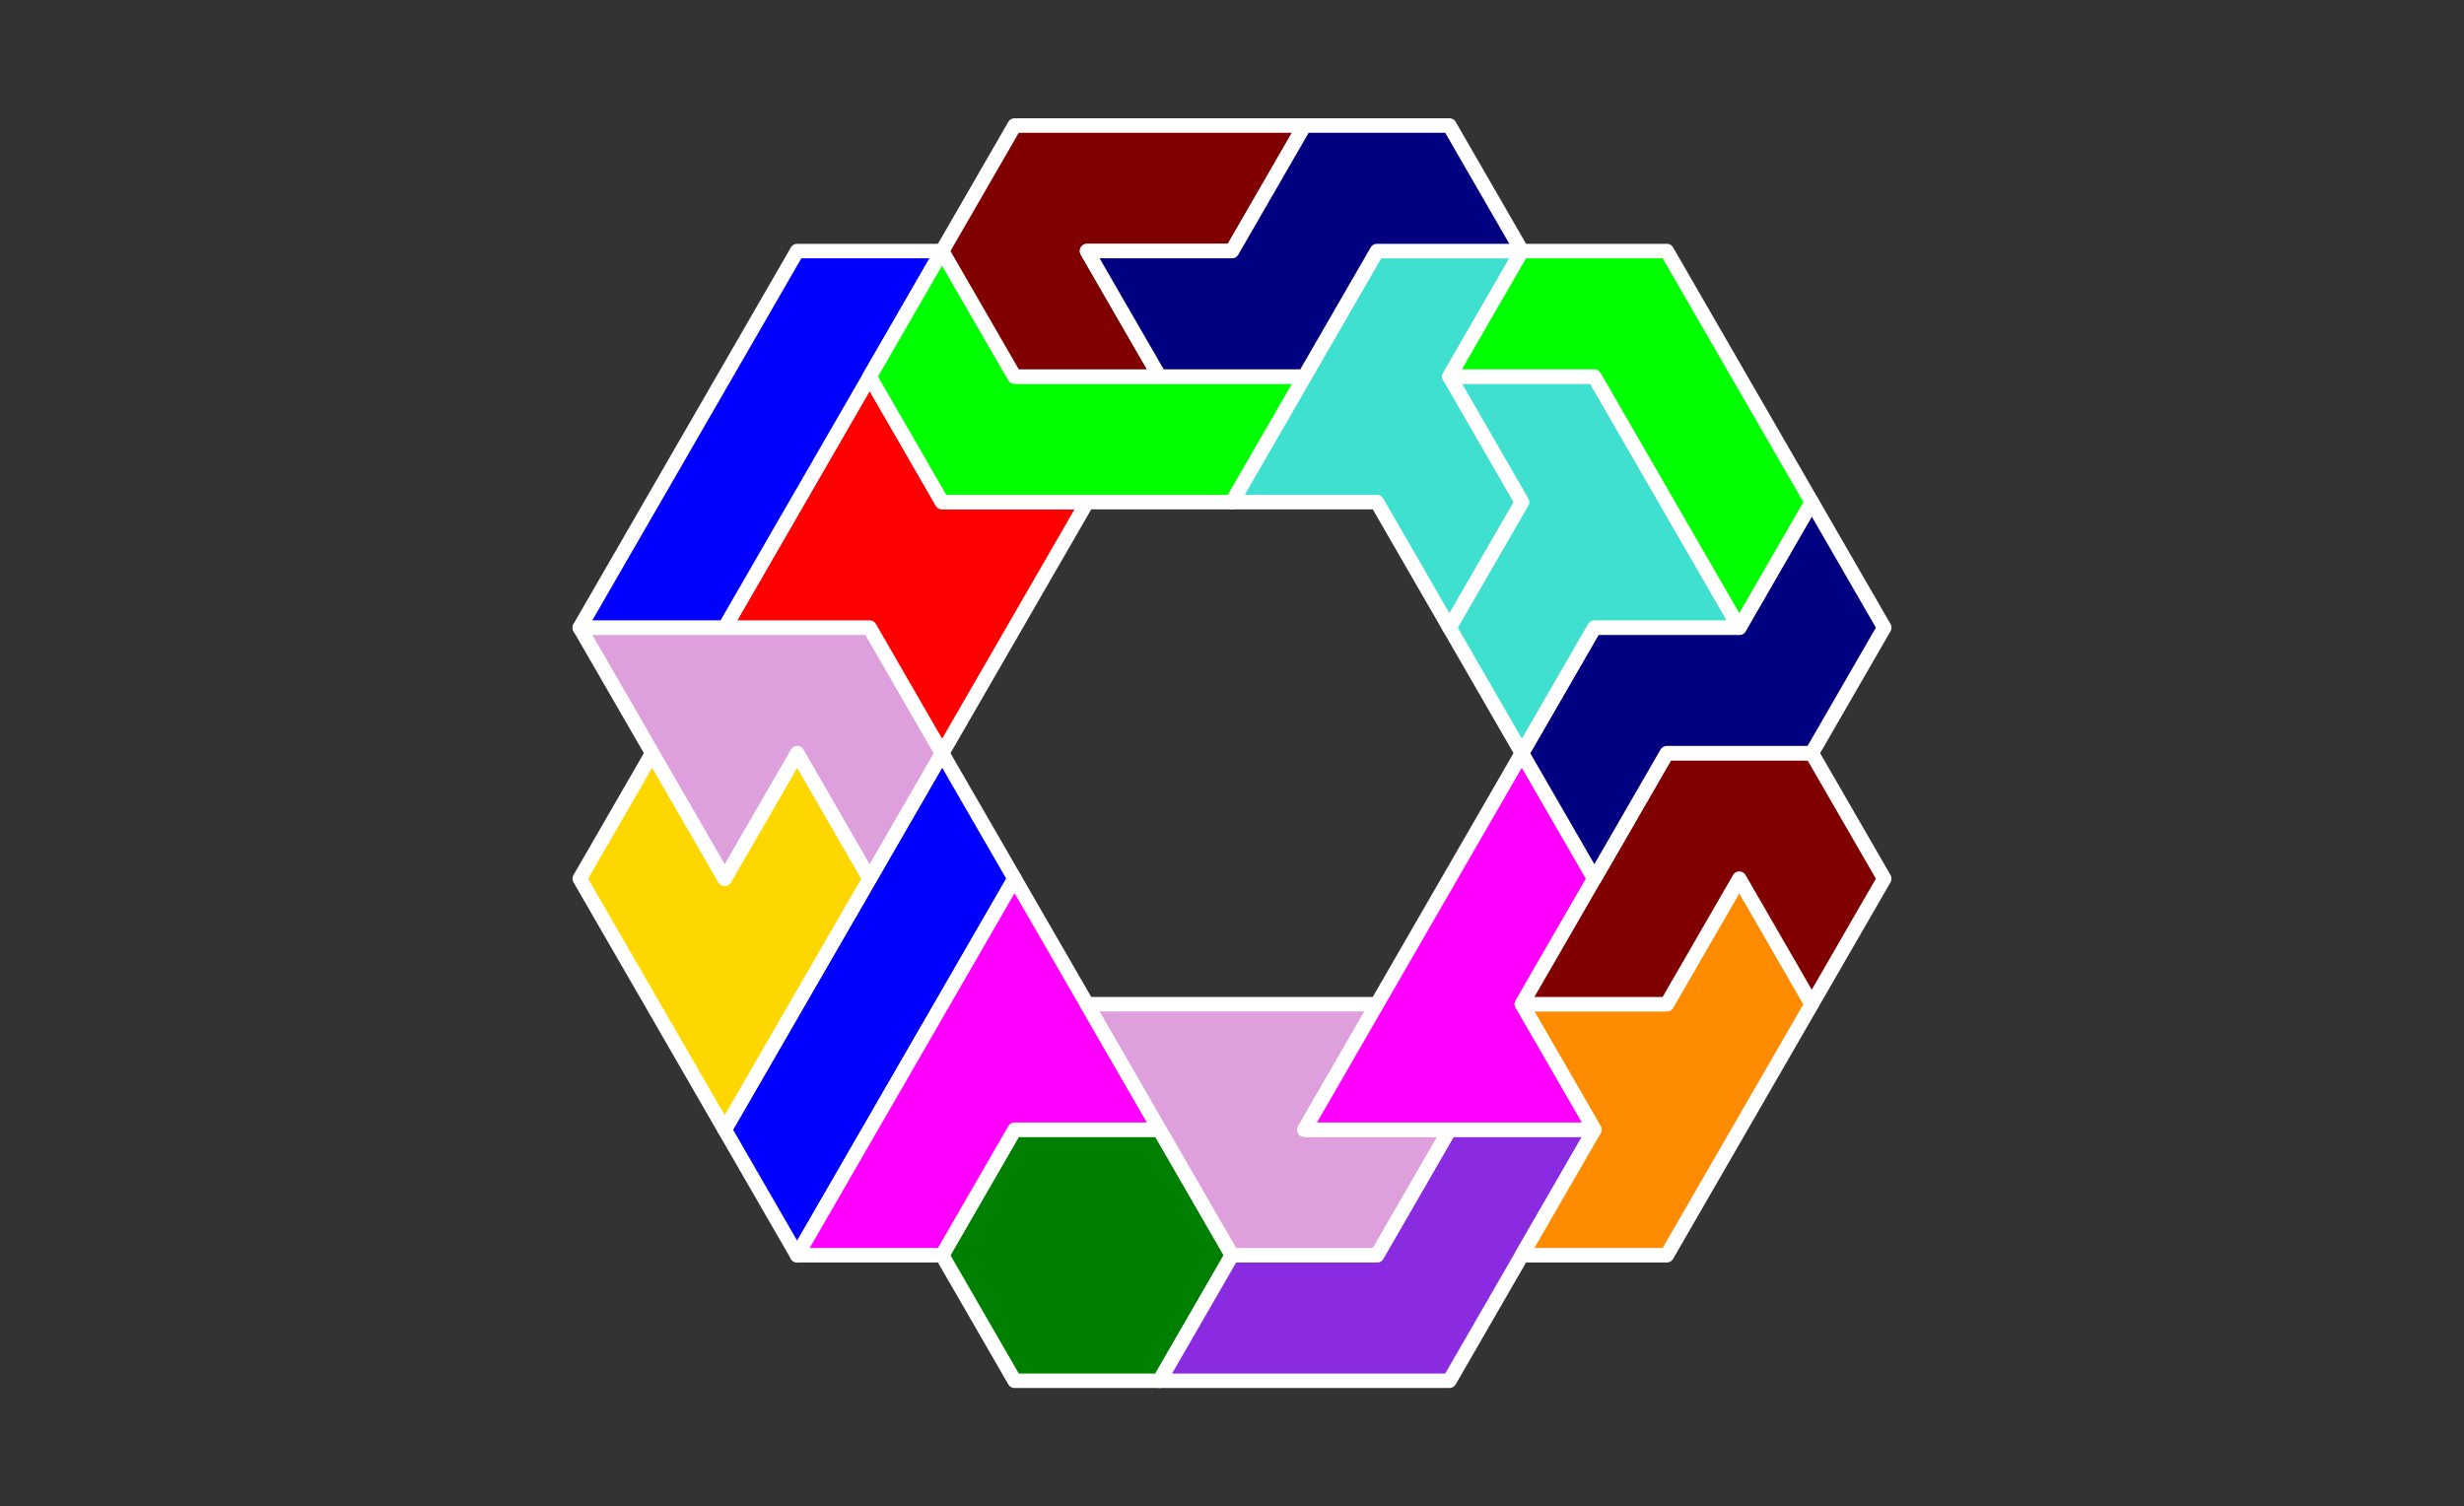 <?xml version="1.0" standalone="no"?>
<!-- Created by Polyform Puzzler (http://puzzler.sourceforge.net/) -->
<svg width="170.000" height="103.923"
     viewBox="0 0 170.000 103.923"
     xmlns="http://www.w3.org/2000/svg"
     xmlns:xlink="http://www.w3.org/1999/xlink">
<rect x="0" y="0" width="170.000" height="103.923" fill="#333333" stroke="none"/>
<g>
<polygon fill="green" stroke="white"
         stroke-width="1" stroke-linejoin="round"
         points="65.000,86.603 70.000,95.263 80.000,95.263 85.000,86.603 80.000,77.942 70.000,77.942">
<desc>O6</desc>
</polygon>
<polygon fill="blueviolet" stroke="white"
         stroke-width="1" stroke-linejoin="round"
         points="80.000,95.263 100.000,95.263 110.000,77.942 100.000,77.942 95.000,86.603 85.000,86.603">
<desc>C6</desc>
</polygon>
<polygon fill="blue" stroke="white"
         stroke-width="1" stroke-linejoin="round"
         points="50.000,77.942 55.000,86.603 70.000,60.622 65.000,51.962">
<desc>I6</desc>
</polygon>
<polygon fill="magenta" stroke="white"
         stroke-width="1" stroke-linejoin="round"
         points="55.000,86.603 65.000,86.603 70.000,77.942 80.000,77.942 70.000,60.622">
<desc>p6</desc>
</polygon>
<polygon fill="plum" stroke="white"
         stroke-width="1" stroke-linejoin="round"
         points="80.000,77.942 85.000,86.603 95.000,86.603 100.000,77.942 90.000,77.942 95.000,69.282 75.000,69.282">
<desc>F6</desc>
</polygon>
<polygon fill="darkorange" stroke="white"
         stroke-width="1" stroke-linejoin="round"
         points="105.000,86.603 115.000,86.603 125.000,69.282 120.000,60.622 115.000,69.282 105.000,69.282 110.000,77.942">
<desc>E6</desc>
</polygon>
<polygon fill="gold" stroke="white"
         stroke-width="1" stroke-linejoin="round"
         points="45.000,69.282 50.000,77.942 60.000,60.622 55.000,51.962 50.000,60.622 45.000,51.962 40.000,60.622">
<desc>V6</desc>
</polygon>
<polygon fill="magenta" stroke="white"
         stroke-width="1" stroke-linejoin="round"
         points="90.000,77.942 110.000,77.942 105.000,69.282 110.000,60.622 105.000,51.962">
<desc>P6</desc>
</polygon>
<polygon fill="maroon" stroke="white"
         stroke-width="1" stroke-linejoin="round"
         points="105.000,69.282 115.000,69.282 120.000,60.622 125.000,69.282 130.000,60.622 125.000,51.962 115.000,51.962">
<desc>g6</desc>
</polygon>
<polygon fill="plum" stroke="white"
         stroke-width="1" stroke-linejoin="round"
         points="45.000,51.962 50.000,60.622 55.000,51.962 60.000,60.622 65.000,51.962 60.000,43.301 40.000,43.301">
<desc>f6</desc>
</polygon>
<polygon fill="navy" stroke="white"
         stroke-width="1" stroke-linejoin="round"
         points="105.000,51.962 110.000,60.622 115.000,51.962 125.000,51.962 130.000,43.301 125.000,34.641 120.000,43.301 110.000,43.301">
<desc>S6</desc>
</polygon>
<polygon fill="red" stroke="white"
         stroke-width="1" stroke-linejoin="round"
         points="60.000,43.301 65.000,51.962 75.000,34.641 65.000,34.641 60.000,25.981 50.000,43.301">
<desc>X6</desc>
</polygon>
<polygon fill="turquoise" stroke="white"
         stroke-width="1" stroke-linejoin="round"
         points="100.000,43.301 105.000,51.962 110.000,43.301 120.000,43.301 110.000,25.981 100.000,25.981 105.000,34.641">
<desc>H6</desc>
</polygon>
<polygon fill="blue" stroke="white"
         stroke-width="1" stroke-linejoin="round"
         points="40.000,43.301 50.000,43.301 65.000,17.321 55.000,17.321">
<desc>i6</desc>
</polygon>
<polygon fill="turquoise" stroke="white"
         stroke-width="1" stroke-linejoin="round"
         points="95.000,34.641 100.000,43.301 105.000,34.641 100.000,25.981 105.000,17.321 95.000,17.321 85.000,34.641">
<desc>h6</desc>
</polygon>
<polygon fill="lime" stroke="white"
         stroke-width="1" stroke-linejoin="round"
         points="115.000,34.641 120.000,43.301 125.000,34.641 115.000,17.321 105.000,17.321 100.000,25.981 110.000,25.981">
<desc>J6</desc>
</polygon>
<polygon fill="lime" stroke="white"
         stroke-width="1" stroke-linejoin="round"
         points="60.000,25.981 65.000,34.641 85.000,34.641 90.000,25.981 70.000,25.981 65.000,17.321">
<desc>j6</desc>
</polygon>
<polygon fill="maroon" stroke="white"
         stroke-width="1" stroke-linejoin="round"
         points="65.000,17.321 70.000,25.981 80.000,25.981 75.000,17.321 85.000,17.321 90.000,8.660 70.000,8.660">
<desc>G6</desc>
</polygon>
<polygon fill="navy" stroke="white"
         stroke-width="1" stroke-linejoin="round"
         points="75.000,17.321 80.000,25.981 90.000,25.981 95.000,17.321 105.000,17.321 100.000,8.660 90.000,8.660 85.000,17.321">
<desc>s6</desc>
</polygon>
</g>
</svg>

